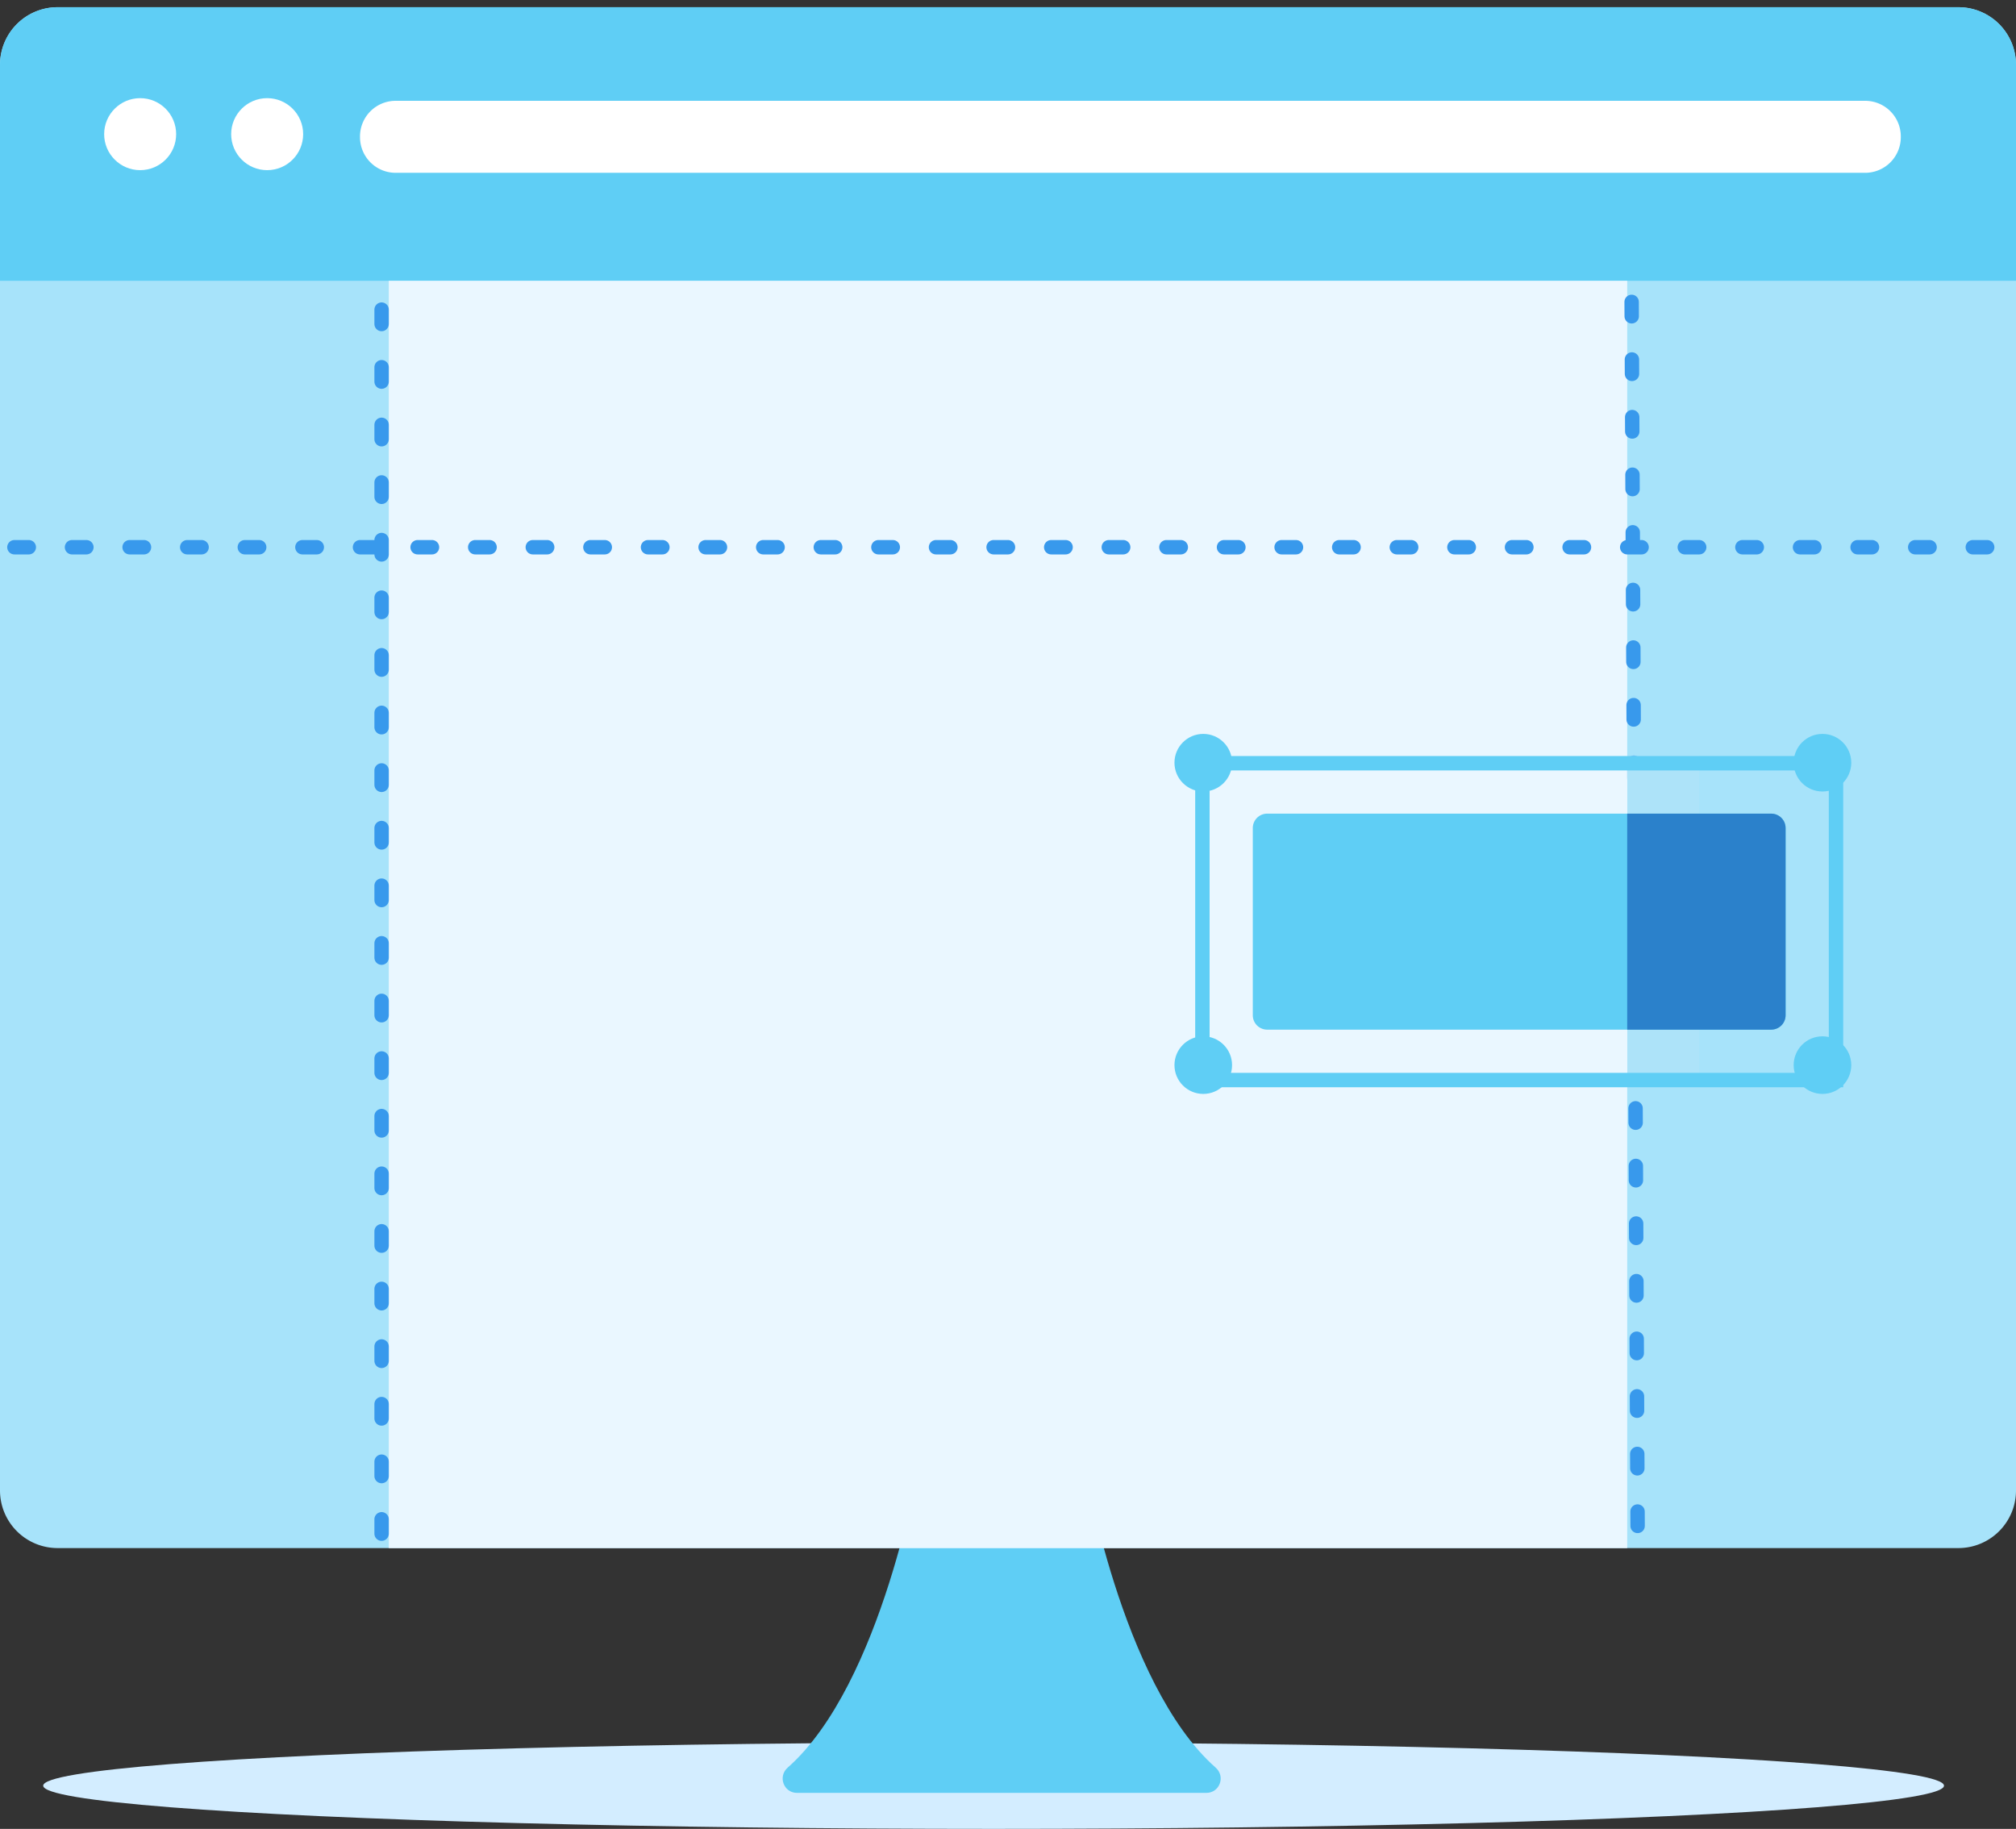 <svg xmlns="http://www.w3.org/2000/svg" width="140" height="127" class="symbol-building-out-of-editor-gridline-right-computer-only-clipart" xmlns:xlink="http://www.w3.org/1999/xlink" viewBox="0 0 140 127"><rect x="0" y="0" width="140" height="127" fill="#333333" stroke="none"/><ellipse cx="69" cy="124" fill="#d3edff" rx="66" ry="3"/><path fill="#5fcef5" d="M75.287 101.5H63.834s-2.533 15.42-9.136 21.248c-.695.613-.276 1.752.65 1.752h28.425c.927 0 1.346-1.14.65-1.752-6.603-5.827-9.136-21.248-9.136-21.248z"/><defs><path id="a" d="M140 103.5a4 4 0 0 1-4 4H4a4 4 0 0 1-4-4v-99a4 4 0 0 1 4-4h132a4 4 0 0 1 4 4v99z"/></defs><use fill="#a7e3fa" xlink:href="#a" overflow="visible"/><clipPath id="b"><use xlink:href="#a" overflow="visible"/></clipPath><path fill="#5fcef5" d="M-4-5.5h159v25H-4z" clip-path="url(#b)"/><path fill="#eaf7ff" d="M27 19.5h86v88H27z" clip-path="url(#b)"/><g fill="none" stroke="#3899ec" stroke-miterlimit="10" clip-path="url(#b)" stroke-linecap="round" stroke-linejoin="round" stroke-dasharray="1 3"><path d="M1 38h139M26.5 106.5v-87M113.723 105.962l-.425-87"/></g><circle cx="9.733" cy="9.316" r="2.5" fill="#FFF"/><circle cx="18.553" cy="9.316" r="2.5" fill="#FFF"/><path fill="#FFF" d="M132 9.525A2.475 2.475 0 0 1 129.525 12H27.475A2.475 2.475 0 0 1 25 9.525v-.05A2.475 2.475 0 0 1 27.475 7h102.05A2.475 2.475 0 0 1 132 9.475v.05z"/><path fill="#ade3f9" d="M113 52.5h5v23h-5z"/><path fill="#eaf7ff" d="M108 52.5h5v23h-5z"/><defs><path id="c" d="M124 70.5a1 1 0 0 1-1 1H88a1 1 0 0 1-1-1v-13a1 1 0 0 1 1-1h35a1 1 0 0 1 1 1v13z"/></defs><use fill="#5fcef5" xlink:href="#c" overflow="visible"/><clipPath id="d"><use xlink:href="#c" overflow="visible"/></clipPath><path fill="#2b81cb" d="M113 53.5h15v21h-15z" clip-path="url(#d)"/><path fill="none" stroke="#5fcef5" stroke-miterlimit="10" d="M83.5 53h44v22h-44z"/><circle cx="83.56" cy="52.963" r="2" fill="#5fcef5"/><circle cx="83.56" cy="73.963" r="2" fill="#5fcef5"/><circle cx="126.56" cy="52.963" r="2" fill="#5fcef5"/><circle cx="126.56" cy="73.963" r="2" fill="#5fcef5"/></svg>